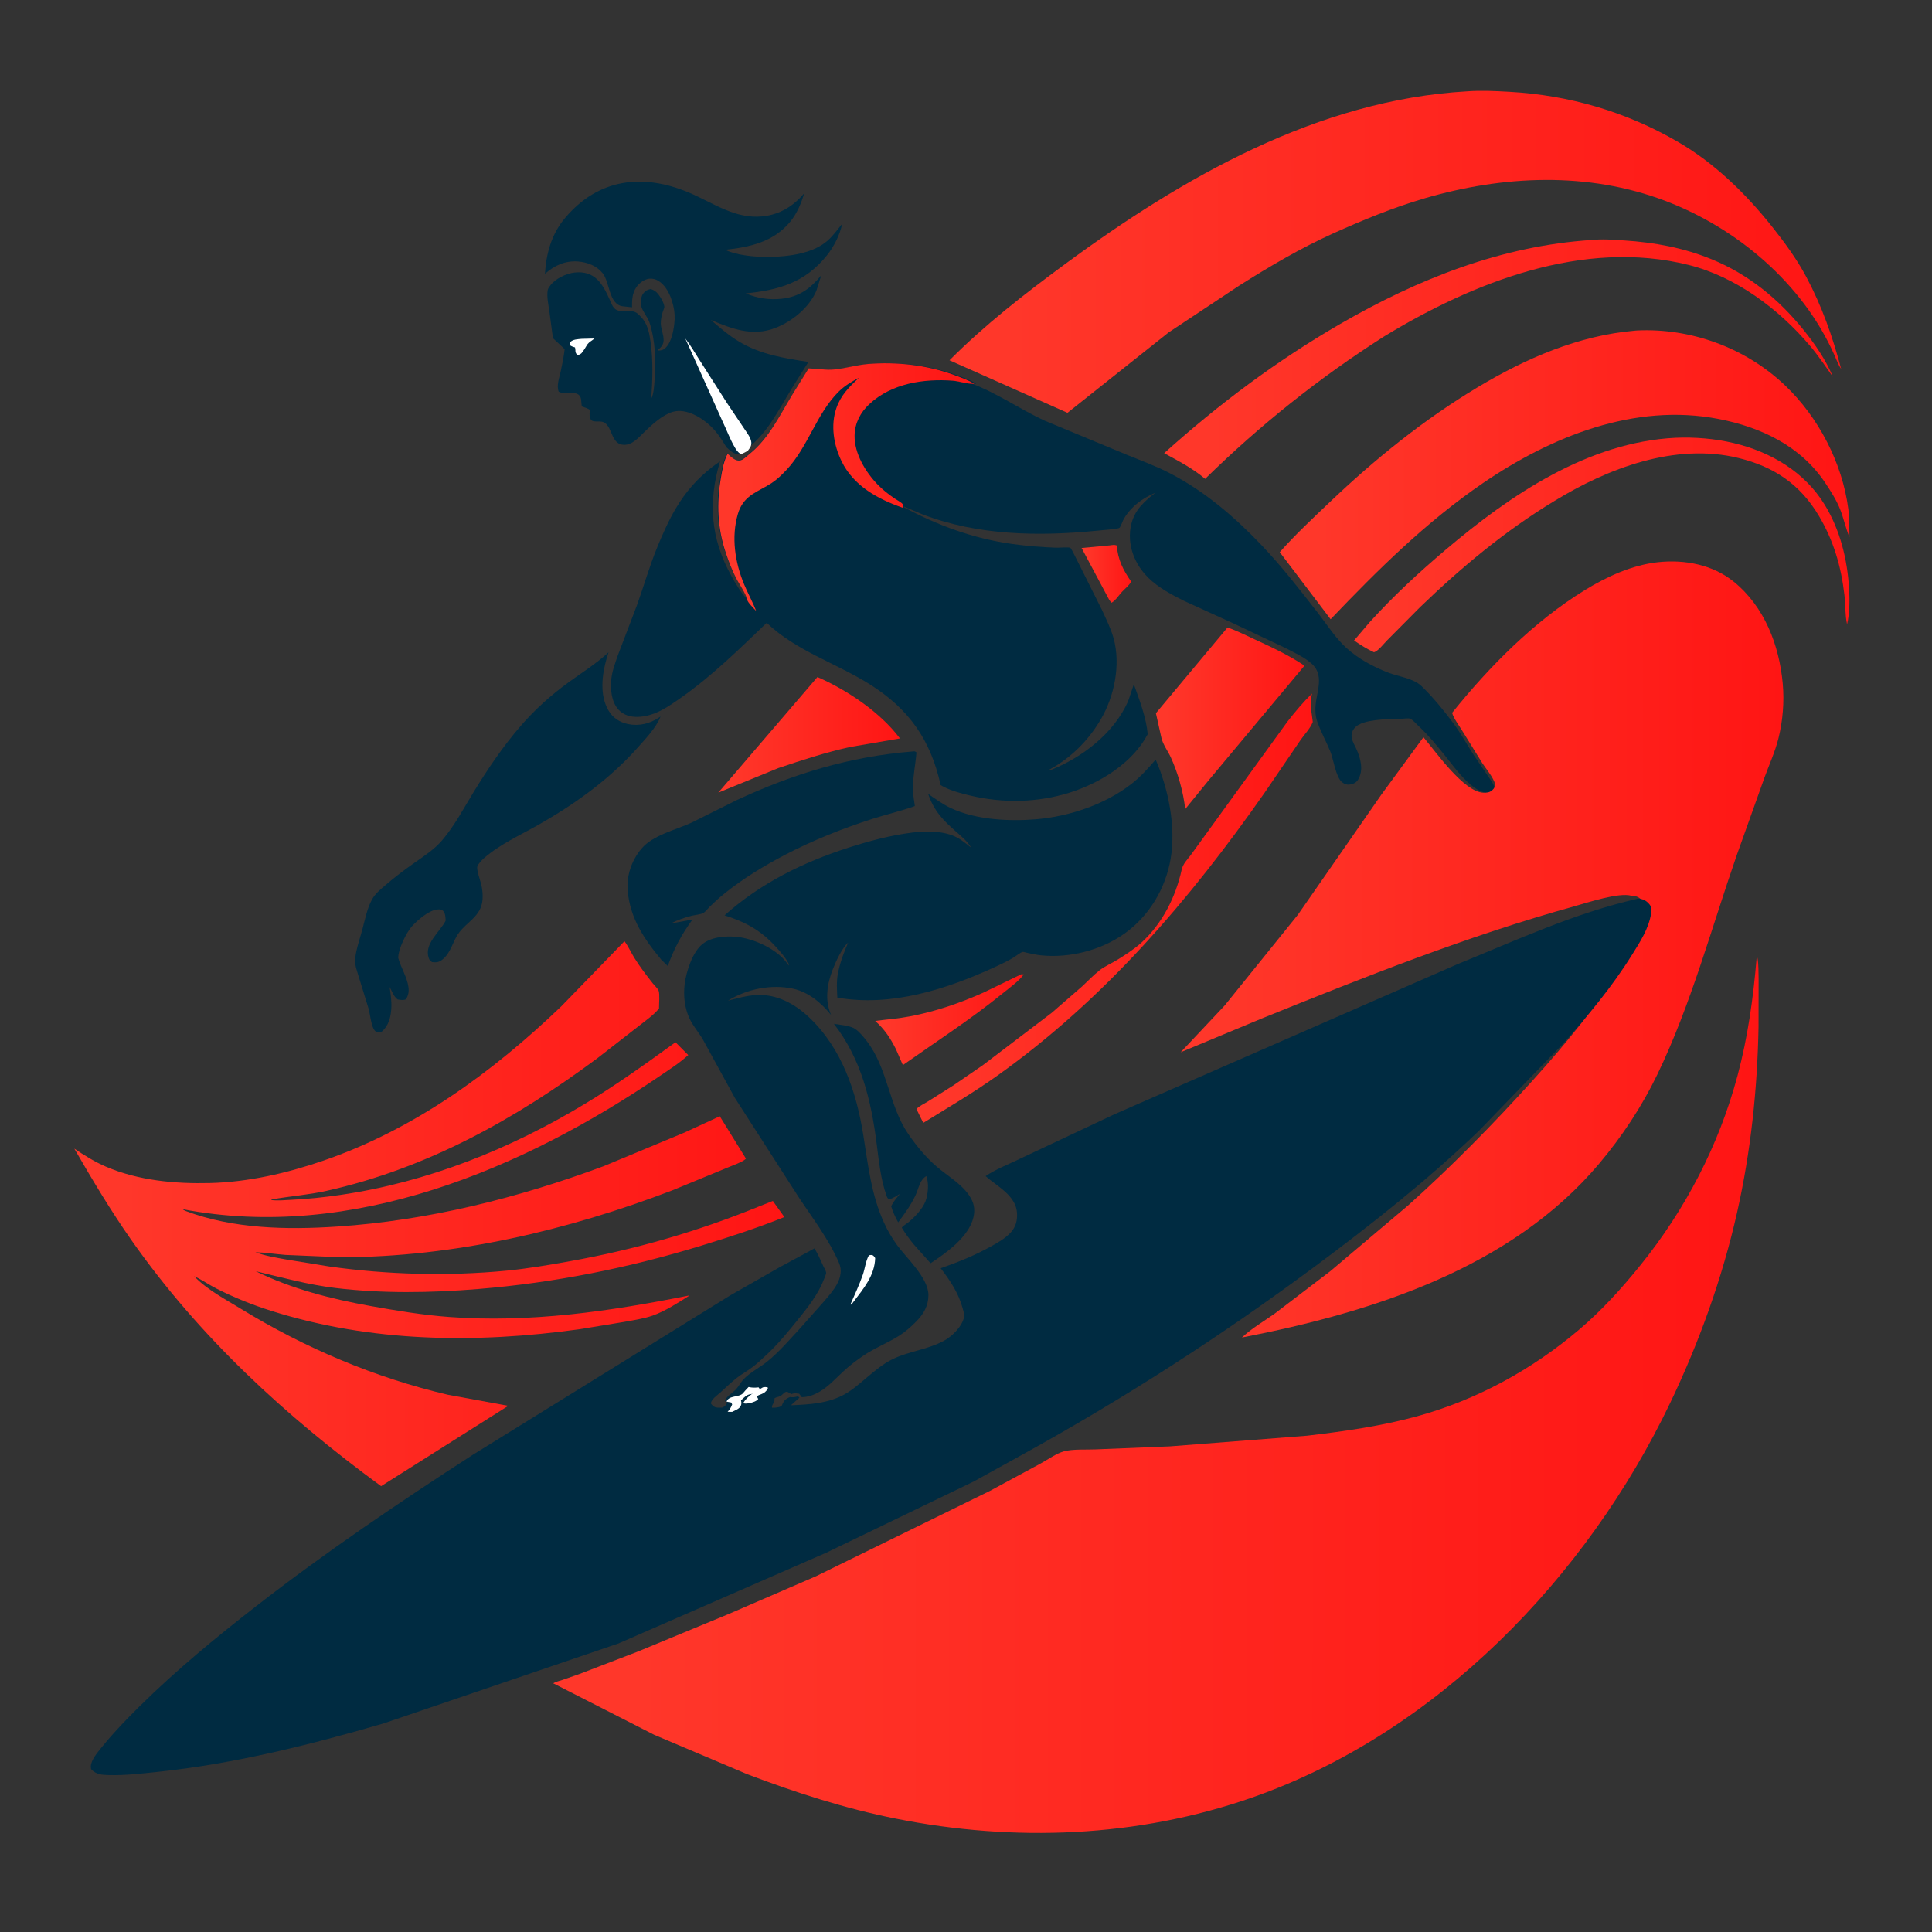 <svg width="234" height="234" viewBox="0 0 234 234" fill="none" xmlns="http://www.w3.org/2000/svg">
<rect x="0" y="0" width="234" height="234" fill="#333333" stroke="none"/>
<g clip-path="url(#clip0_1_267)">
<path d="M134.384 66.058C134.724 66.019 134.949 65.943 135.271 66.072C135.376 67.743 136.029 69.044 137 70.432C136.796 70.886 136.234 71.312 135.888 71.687C135.525 72.08 135.106 72.741 134.63 73L134.376 72.704L131 66.372L134.384 66.058Z" fill="url(#paint0_linear_1_267)"/>
<path d="M123.695 118L124 118.016C123.344 118.892 122.321 119.598 121.477 120.285C117.604 123.44 113.423 126.133 109.353 129L108.508 127.059C107.822 125.706 107.127 124.65 106 123.652C107.428 123.466 108.846 123.363 110.264 123.089C113.339 122.495 116.263 121.498 119.128 120.212L123.695 118Z" fill="url(#paint1_linear_1_267)"/>
<path d="M99.006 82C102.617 83.586 106.626 86.267 109 89.439L102.96 90.474C100.001 91.128 97.149 92.058 94.283 93.023L87.001 96L99.006 82Z" fill="url(#paint2_linear_1_267)"/>
<path d="M158.909 84L158.825 84.405C158.61 85.346 158.905 86.481 159 87.443C158.729 88.196 157.969 88.972 157.512 89.643L153.18 95.997C144.076 109.023 133.747 121.059 120.772 130.295C117.862 132.367 114.853 134.129 111.824 136L111 134.327C111.32 133.958 111.933 133.688 112.358 133.424L115.469 131.461L119.028 129.018L127.389 122.662L131.042 119.487C131.742 118.843 132.426 118.108 133.172 117.524C133.82 117.017 134.691 116.651 135.396 116.209C136.407 115.576 137.407 114.937 138.291 114.128C140.785 111.845 142.401 108.63 143.123 105.334C143.275 104.641 143.775 104.142 144.199 103.594L145.674 101.559L155.973 87.346C156.9 86.163 157.832 85.05 158.909 84Z" fill="url(#paint3_linear_1_267)"/>
<path d="M101 124L102.144 124.171C102.604 124.248 103.16 124.35 103.557 124.609C104.083 124.952 104.577 125.572 104.964 126.07C107.533 129.374 107.658 133.944 110.015 137.358C110.999 138.783 112.111 140.143 113.416 141.271C114.717 142.397 116.406 143.337 117.386 144.792C117.957 145.638 118.136 146.433 117.899 147.443C117.342 149.815 114.607 151.753 112.708 153L110.616 150.654C110.112 150.017 109.636 149.393 109.224 148.69C109.387 148.452 109.732 148.277 109.961 148.094C110.753 147.459 111.712 146.463 112.094 145.495C112.41 144.695 112.535 143.244 112.188 142.446C111.947 142.592 111.733 142.816 111.586 143.061C111.29 143.552 111.16 144.17 110.92 144.695C110.375 145.89 109.571 147.005 108.788 148.046C108.426 147.407 108.16 146.812 107.938 146.109C108.184 145.561 108.571 145.13 108.946 144.67L108.911 144.647C108.531 144.903 108.175 145.096 107.748 145.26C107.487 145.149 107.477 145.1 107.374 144.815C106.675 142.886 106.441 140.565 106.181 138.534C105.502 133.232 104.314 128.274 101 124Z" fill="#002B41"/>
<path d="M202.908 53.026C205.263 52.923 207.72 53.124 210.013 53.673C214.487 54.744 218.591 57.167 221.024 61.164C222.879 64.212 223.738 67.71 223.954 71.245C224.038 72.614 224.035 74.282 223.714 75.62C223.459 74.476 223.527 73.222 223.393 72.055C222.997 68.601 222.066 65.426 220.273 62.432C217.994 58.625 214.832 56.518 210.567 55.474C202.896 53.595 194.714 56.723 188.249 60.688C182.317 64.271 176.994 68.714 172.013 73.521L167.967 77.595C167.596 77.971 166.919 78.862 166.416 79C165.548 78.598 164.788 78.114 164 77.573L165.895 75.353C168.752 72.199 171.855 69.329 175.097 66.581C182.926 59.941 192.349 53.554 202.908 53.026Z" fill="url(#paint4_linear_1_267)"/>
<path d="M148.675 76C149.836 76.398 150.977 76.984 152.093 77.497C154.133 78.434 156.125 79.377 158 80.623L146.357 94.549L143.549 98C143.338 95.963 142.656 93.573 141.798 91.714C141.449 90.96 140.838 90.152 140.664 89.349L140 86.381L148.675 76Z" fill="url(#paint5_linear_1_267)"/>
<path d="M192.8 29.065C194.059 28.928 195.454 29.038 196.714 29.121C200.407 29.364 203.882 29.996 207.327 31.407C211.779 33.231 215.435 36.228 218.457 39.977C219.857 41.714 221.134 43.573 222 45.644C221.085 44.375 220.242 43.085 219.228 41.888C215.442 37.417 210.239 33.52 204.54 32.093C191.778 28.898 178.417 34.187 167.598 40.776C159.8 45.75 152.585 51.501 145.963 58C144.474 56.73 142.708 55.821 141 54.89C147.579 48.967 154.69 43.649 162.336 39.229C171.764 33.78 181.881 29.765 192.8 29.065Z" fill="url(#paint6_linear_1_267)"/>
<path d="M110.542 91.016C110.804 91 110.77 90.96 111 91.128C110.892 92.574 110.577 93.98 110.568 95.44C110.564 96.157 110.711 96.917 110.805 97.628C109.132 98.234 107.354 98.636 105.654 99.183C102.04 100.345 98.486 101.761 95.122 103.515C92.527 104.868 89.983 106.414 87.707 108.253C87.094 108.749 86.519 109.274 85.956 109.824C85.753 110.023 85.424 110.449 85.198 110.577C84.888 110.753 84.092 110.833 83.719 110.929C82.834 111.156 82.039 111.441 81.227 111.855L83.868 111.377C82.562 113.153 81.622 114.932 80.879 117L80.101 116.244C78.005 113.733 76.312 111.217 76.024 107.889C75.866 106.053 76.508 104.181 77.702 102.78C79.118 101.118 81.847 100.528 83.802 99.618L89.195 96.924C96.066 93.724 102.957 91.621 110.542 91.016Z" fill="#002B41"/>
<path d="M73.71 79L73.479 79.735C72.906 81.718 72.603 84.184 73.697 86.052C74.221 86.947 75.059 87.485 76.056 87.695C77.388 87.977 78.717 87.648 79.828 86.899L80.001 86.781C79.478 88.147 78.16 89.507 77.204 90.583C73.822 94.383 69.606 97.409 65.201 99.906C63.005 101.151 60.542 102.261 58.634 103.929C58.399 104.134 57.928 104.613 57.821 104.913C57.676 105.314 58.188 106.685 58.294 107.149C58.432 107.757 58.497 108.379 58.44 109.002C58.259 110.982 56.605 111.602 55.579 112.988C54.792 114.051 54.66 115.392 53.532 116.262C53.133 116.57 52.807 116.583 52.321 116.528C52.123 116.355 52.026 116.314 51.935 116.057C51.319 114.324 53.285 112.876 53.969 111.528C53.967 111.124 53.955 110.613 53.652 110.31C53.465 110.122 53.255 110.136 53.003 110.154C51.95 110.231 50.583 111.441 49.9 112.185C49.227 112.919 48.207 115.014 48.237 116.032C48.561 117.22 49.3 118.325 49.469 119.54C49.544 120.078 49.472 120.606 49.142 121.042C48.821 121.172 48.505 121.096 48.173 121.055C47.688 120.725 47.479 120.04 47.187 119.537C47.325 120.393 47.451 121.322 47.393 122.188C47.323 123.24 47.064 124.235 46.241 124.946C46.03 124.965 45.664 125.068 45.501 124.926C45.326 124.773 45.229 124.595 45.15 124.38C44.891 123.677 44.83 122.86 44.632 122.128L43.38 118.069C43.233 117.564 42.979 116.899 43.002 116.371C43.056 115.136 43.59 113.709 43.905 112.516C44.214 111.345 44.474 110.008 45.06 108.941C45.45 108.23 46.089 107.72 46.696 107.197C47.808 106.238 48.967 105.369 50.166 104.525C51.359 103.685 52.597 102.893 53.552 101.774C55.073 99.991 56.176 97.874 57.394 95.883C59.092 93.108 60.944 90.371 63.076 87.91C64.782 85.94 66.746 84.18 68.851 82.649C70.487 81.458 72.224 80.38 73.71 79Z" fill="#002B41"/>
<path d="M197.995 40.051L198.298 40.026C204.85 39.72 211.447 42.141 216.221 46.697C220.269 50.559 223.141 56.078 223.865 61.651C224.009 62.759 223.967 63.946 224 65.064C223.55 63.981 223.305 62.79 222.874 61.69C222.44 60.583 221.73 59.477 221.075 58.492C218.091 54.01 213.277 51.733 208.136 50.742C197.967 48.782 187.897 52.866 179.615 58.509C172.701 63.24 166.931 68.966 161.162 75L155 66.875C156.888 64.744 158.985 62.792 161.043 60.832C166.523 55.612 172.455 50.813 178.947 46.918C184.799 43.407 191.141 40.647 197.995 40.051Z" fill="url(#paint7_linear_1_267)"/>
<path d="M87.985 54.175C87.446 53.287 86.888 52.404 86.137 51.673C85.031 50.595 83.118 49.417 81.509 49.876C80.255 50.234 78.99 51.409 78.077 52.287C77.383 52.954 76.602 53.923 75.538 53.878C74.126 53.819 74.173 52.064 73.411 51.347C72.935 50.899 72.482 51.12 71.921 51.02C71.743 50.988 71.621 50.943 71.541 50.784C71.4 50.506 71.363 50.155 71.451 49.855L71.505 49.688C71.226 49.456 70.805 49.35 70.462 49.226L70.371 48.326C70.123 47.086 68.525 47.931 67.672 47.441C67.376 46.712 67.752 45.715 67.916 44.96C68.109 44.069 68.286 43.193 68.39 42.287L66.97 40.959L66.525 37.609C66.412 36.853 66.199 35.873 66.345 35.114C66.383 34.918 66.537 34.729 66.655 34.57C67.27 33.746 68.598 33.111 69.617 33.007C72.048 32.759 72.982 34.365 73.83 36.259C74.016 36.675 74.193 37.231 74.594 37.491C75.275 37.932 76.499 37.351 77.232 37.993L77.351 38.107L77.632 38.375C78.443 39.237 78.633 40.286 78.793 41.4C79.121 43.685 79.032 46.011 78.877 48.306C79.192 47.631 79.23 46.74 79.283 46.009C79.449 43.733 79.382 41.267 78.667 39.078C78.44 38.382 77.883 37.82 77.681 37.147C77.55 36.712 77.616 35.939 77.892 35.565C78.171 35.187 78.381 35.108 78.811 35.003C79.078 35.102 79.287 35.189 79.498 35.384C79.865 35.723 80.439 36.655 80.466 37.165C80.473 37.284 80.308 37.652 80.268 37.787C80.134 38.229 80.02 38.731 80.035 39.195C80.056 39.884 80.397 40.526 80.374 41.229C80.357 41.711 80.12 42.015 79.763 42.318L79.674 42.39L79.729 42.459C80.118 42.445 80.303 42.417 80.598 42.144C81.396 41.405 81.656 39.716 81.711 38.679C81.781 37.368 81.252 35.478 80.336 34.513C79.906 34.059 79.408 33.732 78.753 33.749C78.213 33.763 77.668 34.103 77.313 34.486C76.581 35.278 76.532 36.212 76.555 37.22L75.398 37.095C73.73 36.848 73.867 34.201 73.007 33.111C72.29 32.202 71.166 31.768 70.026 31.674C68.449 31.545 67.153 32.16 66.001 33.164C66.163 30.676 66.794 28.343 68.448 26.39C72.492 21.611 77.865 20.959 83.494 23.348C86.377 24.571 89.007 26.532 92.303 26.212C94.434 26.005 96.083 24.985 97.421 23.387C97.016 24.657 96.559 25.822 95.7 26.866C93.695 29.299 90.811 29.943 87.81 30.256C89.813 31.177 93.015 31.237 95.174 31C96.911 30.809 98.846 30.342 100.196 29.178C100.88 28.587 101.44 27.811 102 27.106C101.733 28.465 100.967 29.941 100.088 31.016C97.454 34.234 94.341 35.133 90.322 35.537C91.714 36.123 93.15 36.346 94.657 36.185C96.805 35.955 98.158 34.949 99.472 33.339L98.878 35.211C98.016 37.256 95.935 38.946 93.874 39.735C91.127 40.786 88.618 39.822 86.082 38.743C87.177 39.68 88.296 40.653 89.54 41.393C92.123 42.931 94.99 43.397 97.915 43.838L95.873 47.088C94.304 49.643 92.995 52.391 90.58 54.278C90.294 54.502 89.969 54.851 89.622 54.96C89.184 55.097 88.815 54.859 88.484 54.613L87.985 54.175Z" fill="#002B41"/>
<path d="M70.464 41.039L72.001 41L71.724 41.212C71.406 41.432 71.218 41.552 71.027 41.898C70.847 42.222 70.662 42.487 70.431 42.78C70.255 42.927 70.168 42.969 69.938 43C69.584 42.665 69.758 42.516 69.642 42.08C69.412 42.015 69.242 41.953 69.041 41.826C69.017 41.658 68.948 41.566 69.075 41.431C69.399 41.085 70.014 41.086 70.464 41.039Z" fill="white"/>
<path d="M83.001 41C83.665 41.858 84.219 42.823 84.805 43.735L88.057 48.823L90.189 51.996C90.473 52.427 90.948 53.028 90.995 53.554C91.037 54.029 90.844 54.224 90.582 54.581C90.335 54.755 90.063 54.873 89.789 55L89.667 54.954C89.372 54.795 89.157 54.46 88.992 54.178C88.408 53.178 88.005 52.056 87.502 51.014L83.001 41Z" fill="white"/>
<path d="M108.902 61.098C108.788 60.868 108.081 60.502 107.846 60.34C107.14 59.85 106.455 59.325 105.853 58.711C104.348 57.174 102.954 54.895 103.002 52.695C103.034 51.206 103.714 49.915 104.795 48.913C107.531 46.373 111.436 45.794 115.013 46.058C115.804 46.117 116.668 46.437 117.423 46.437L117.613 46.432C120.695 47.564 123.515 49.562 126.509 50.943L136.498 55.092C138.253 55.802 140.056 56.469 141.737 57.342C145.955 59.532 149.551 62.625 152.806 66.039C155.23 68.581 157.413 71.401 159.571 74.168C160.68 75.591 161.749 77.279 163.087 78.491C164.539 79.805 166.313 80.756 168.133 81.464C169.414 81.963 171.175 82.137 172.173 83.102C173.597 84.478 174.877 86.056 176.06 87.645C176.956 88.849 177.686 90.213 178.513 91.471L180.184 93.945C180.501 94.409 180.904 94.877 181 95.441C180.82 95.728 180.732 95.877 180.387 95.963C179.753 96.122 179.045 95.735 178.554 95.383C177.286 94.473 176.241 93.065 175.277 91.849C174.158 90.438 173.052 89.092 171.734 87.856C171.516 87.651 171.045 87.119 170.767 87.033C170.554 86.968 170.043 87.044 169.808 87.051C168.767 87.079 167.624 87.091 166.591 87.225C165.759 87.334 164.533 87.55 164.014 88.236C163.751 88.582 163.649 88.948 163.724 89.38C163.801 89.816 164.082 90.273 164.266 90.679C164.793 91.843 165.199 93.284 164.468 94.463C164.258 94.8 163.881 94.969 163.494 95.021C163.111 95.072 162.842 94.972 162.546 94.734C161.778 94.118 161.514 91.957 161.12 91.002C160.616 89.781 159.96 88.611 159.531 87.36C159.393 86.957 159.342 86.555 159.321 86.133C159.223 84.145 160.609 81.956 158.868 80.386C157.965 79.571 156.651 78.985 155.567 78.427L149.497 75.554L143.459 72.801C141.914 72.032 140.349 71.205 139.101 69.997C137.845 68.78 137.013 67.162 136.869 65.417C136.747 63.935 137.139 62.469 138.127 61.332C138.672 60.704 139.299 60.169 139.957 59.664C138.34 60.376 137.072 61.273 136.136 62.806C135.959 63.094 135.787 63.714 135.584 63.929C135.449 64.071 133.201 64.243 132.849 64.278C125.794 64.971 118.469 64.87 111.755 62.308L108.902 61.098Z" fill="#002B41"/>
<path d="M177.694 11.063C179.387 10.936 181.132 11.025 182.826 11.12C190.061 11.528 196.892 13.516 203.171 17.147C207.647 19.735 211.427 23.426 214.63 27.45C216.13 29.335 217.628 31.382 218.763 33.514C220.683 37.119 221.956 40.758 223 44.691C222.649 44.184 222.418 43.539 222.167 42.975C218.326 34.352 210.452 27.661 201.718 24.338C192.322 20.762 182.055 21.235 172.519 24.03C168.724 25.142 165.069 26.652 161.466 28.273C157.548 30.041 153.782 32.26 150.151 34.554L141.545 40.261L129.289 50L115 43.639C119.299 39.322 124.101 35.59 128.998 31.985C143.248 21.491 159.643 12.084 177.694 11.063Z" fill="url(#paint8_linear_1_267)"/>
<path d="M75.635 114C76.099 114.623 76.422 115.359 76.833 116.02C77.498 117.089 78.276 118.108 79.057 119.095C79.231 119.315 79.697 119.765 79.773 119.989C79.928 120.443 79.807 121.623 79.818 122.143C79.177 122.945 78.198 123.601 77.394 124.246L72.392 128.139C62.449 135.526 51.74 141.519 39.538 144.235C37.342 144.724 35.117 144.877 32.91 145.269L32.859 145.343C33.637 145.45 34.51 145.353 35.299 145.316C37.283 145.222 39.229 145.016 41.195 144.729C51.806 143.182 61.846 139.155 70.999 133.602C74.71 131.351 78.302 128.783 81.813 126.234L83.359 127.785C82.341 128.722 81.12 129.503 79.976 130.281C63.311 141.618 42.618 150.377 22.113 146.454C22.235 146.546 22.342 146.618 22.486 146.673C28.232 148.841 34.74 148.962 40.782 148.562C51.875 147.829 62.724 145.102 73.128 141.24L82.909 137.169L87.18 135.199L90.345 140.325L90.256 140.422C89.779 140.809 88.832 141.108 88.256 141.361L81.475 144.155C68.751 149.031 54.975 152.256 41.298 152.277L34.587 151.993C33.371 151.896 32.147 151.7 30.929 151.667C32.15 152.12 33.453 152.326 34.731 152.559L39.919 153.401C46.973 154.385 54.226 154.583 61.319 153.904C63.906 153.656 66.47 153.213 69.026 152.756C76.858 151.356 84.515 149.151 91.88 146.143L93.605 145.456L95.001 147.408C91.754 148.719 88.454 149.79 85.112 150.818C76.197 153.561 67.194 155.363 57.896 156.124C52.198 156.591 46.283 156.684 40.599 155.996C37.291 155.596 34.203 154.736 30.98 153.969C35.259 156.092 40.146 157.335 44.833 158.173C48.01 158.742 51.17 159.27 54.393 159.509C64.192 160.237 73.861 158.829 83.436 156.911L83.427 156.965C82.146 157.785 80.498 158.835 79.064 159.337C77.972 159.719 76.726 159.9 75.588 160.108L70.219 160.99C57.675 162.727 45.02 162.608 32.846 158.765C30.575 158.048 28.359 157.158 26.235 156.08C25.307 155.609 24.459 155.002 23.513 154.569C25.017 156.173 27.301 157.37 29.171 158.516C36.916 163.26 45.392 166.858 54.248 168.931L61.564 170.272L46.159 180C34.586 171.526 24.148 161.944 15.879 150.15C13.401 146.616 11.158 142.856 9 139.119C10.235 139.945 11.443 140.707 12.814 141.297C16.738 142.985 21.208 143.394 25.436 143.287C30.08 143.169 34.729 142.098 39.109 140.595C50.169 136.801 59.624 129.894 68.004 121.86L75.635 114Z" fill="url(#paint9_linear_1_267)"/>
<path d="M97.985 44.609C98.997 44.661 100.099 44.842 101.103 44.748C102.505 44.617 103.86 44.196 105.282 44.083C108.764 43.804 112.506 44.224 115.784 45.413C116.612 45.714 117.488 46.013 118.24 46.475L118.05 46.48C117.293 46.48 116.428 46.162 115.636 46.104C112.051 45.841 108.138 46.416 105.396 48.94C104.313 49.936 103.631 51.218 103.6 52.698C103.552 54.884 104.948 57.148 106.456 58.675C107.06 59.285 107.746 59.807 108.454 60.293C108.689 60.455 109.398 60.818 109.512 61.047L109.479 61.437C113.529 63.624 117.9 65.216 122.48 65.868C124.282 66.124 126.108 66.269 127.927 66.335C128.218 66.346 129.443 66.244 129.633 66.349C129.741 66.409 130.058 67.084 130.135 67.221L133.453 73.845C133.955 74.951 134.536 76.096 134.864 77.264C135.764 80.47 134.985 84.34 133.292 87.188C131.769 89.75 129.683 91.829 127.038 93.244L127.148 93.309C131.082 91.754 134.873 88.856 136.627 84.954L137.33 82.876C137.98 84.709 138.871 86.997 139 88.942C137.172 92.419 133.199 94.871 129.497 96.02C125.657 97.213 121.534 97.295 117.623 96.384C116.443 96.109 115.247 95.804 114.173 95.231L113.928 95.085C112.724 89.647 110.125 85.887 105.344 82.88C101.195 80.272 96.492 78.882 92.861 75.436C89.581 78.576 86.295 81.815 82.567 84.443C80.939 85.591 79.254 86.809 77.159 86.828C76.316 86.836 75.489 86.585 74.913 85.954C74.039 84.999 73.92 83.479 74.04 82.261C74.134 81.299 74.507 80.317 74.817 79.408L77.159 73.266C77.994 70.947 78.669 68.553 79.605 66.274C80.258 64.684 80.976 63.054 81.855 61.573C83.061 59.542 84.448 57.971 86.323 56.511L87.207 55.88C85.746 60.791 86.06 65.195 88.571 69.738C89.097 70.691 89.735 71.772 90.481 72.573C90.262 71.707 89.502 70.709 89.085 69.9C88.587 68.934 88.186 67.904 87.838 66.876C86.821 63.873 86.706 60.941 87.244 57.84C87.424 56.801 87.581 55.87 88.061 54.917L88.559 55.354C88.89 55.599 89.259 55.836 89.697 55.7C90.043 55.591 90.368 55.243 90.655 55.02C93.068 53.138 94.376 50.397 95.944 47.85L97.985 44.609Z" fill="#002B41"/>
<path d="M97.948 44.611C98.95 44.663 100.041 44.845 101.035 44.751C102.422 44.619 103.764 44.197 105.172 44.083C108.619 43.804 112.324 44.224 115.569 45.418C116.388 45.72 117.256 46.02 118 46.483L117.812 46.488C117.063 46.489 116.207 46.169 115.422 46.111C111.873 45.847 108 46.425 105.285 48.956C104.213 49.956 103.538 51.243 103.506 52.727C103.459 54.921 104.841 57.193 106.334 58.724C106.932 59.337 107.611 59.86 108.312 60.348C108.545 60.51 109.246 60.875 109.36 61.104L109.327 61.495C106.318 60.441 103.381 58.855 101.927 55.861C100.976 53.904 100.576 51.524 101.303 49.423C101.848 47.848 102.86 46.864 104.036 45.748C103.197 46.209 102.33 46.703 101.64 47.376C98.893 50.052 97.91 54.09 95.263 56.909C94.722 57.485 94.14 58.057 93.478 58.493C91.856 59.562 90.249 59.891 89.484 61.899L89.366 62.26C88.554 65.068 89.019 68.108 90.124 70.771C90.575 71.858 91.169 72.906 91.584 74C91.381 73.776 90.523 72.928 90.518 72.67C90.302 71.8 89.549 70.799 89.137 69.988C88.644 69.018 88.247 67.984 87.902 66.953C86.896 63.941 86.781 60.998 87.314 57.887C87.493 56.844 87.648 55.91 88.123 54.954L88.616 55.392C88.944 55.639 89.309 55.876 89.742 55.739C90.085 55.63 90.407 55.281 90.691 55.057C93.08 53.169 94.375 50.419 95.927 47.863L97.948 44.611Z" fill="url(#paint10_linear_1_267)"/>
<path d="M197.586 108.487C196.031 108.071 192.337 109.309 190.678 109.77C177.789 113.344 165.276 118.322 152.888 123.33L143 127.446L148.329 121.784L157.193 110.8L167.312 96.237L172.405 89.29C173.946 91.11 177.264 95.872 179.638 96.013C180.027 96.037 180.427 95.986 180.728 95.716C180.99 95.48 181.05 95.319 181.104 94.98C180.81 94.079 180.077 93.242 179.548 92.455L177.064 88.445C176.681 87.816 176.08 87.035 175.876 86.339C180.367 80.746 185.791 75.264 191.929 71.486C194.598 69.844 197.665 68.432 200.815 68.09C204.03 67.741 207.449 68.382 210.006 70.465C213.716 73.485 215.502 78.143 215.924 82.803C216.122 84.992 215.931 87.323 215.396 89.456C214.994 91.059 214.285 92.603 213.72 94.153L210.366 103.538C207.29 112.392 204.811 121.684 200.73 130.144C198.857 134.025 196.468 137.632 193.695 140.928C183.023 153.619 166.155 158.954 150.418 162C151.58 160.895 153.103 160.021 154.411 159.083L161.142 153.946L170.545 146C175.806 141.281 180.832 136.18 185.566 130.937C189.668 126.394 193.713 121.532 196.834 116.252C197.738 114.723 199.214 112.638 199.255 110.845C199.26 110.626 199.261 110.42 199.21 110.207L199.218 109.978C199.229 109.551 199.161 109.31 198.854 109.009C198.472 108.634 198.115 108.496 197.586 108.487Z" fill="url(#paint11_linear_1_267)"/>
<path d="M212.76 116L212.861 116.016C213.01 116.838 212.975 117.75 213 118.586L212.99 124.391C212.852 131.922 212.053 139.471 210.399 146.826C208.615 154.766 205.788 162.619 202.271 169.958C192.174 191.029 174.014 209.902 151.647 217.717C137.783 222.562 122.843 223.127 108.482 220.265C102.342 219.042 96.333 217.105 90.487 214.882L79.241 210.12L67.001 203.875C67.317 203.683 67.744 203.594 68.098 203.477L70.205 202.742L77.251 200.035L88.221 195.499L98.838 190.907L119.933 180.555L126.054 177.246C126.899 176.783 127.958 176.024 128.867 175.782C129.967 175.489 131.517 175.597 132.673 175.548L141.705 175.18L158.307 173.891C162.776 173.362 167.317 172.729 171.662 171.53C178.881 169.539 185.528 165.899 191.224 161.072C193.976 158.74 196.331 156.139 198.6 153.342C204.099 146.565 208.2 138.707 210.451 130.263C211.705 125.563 212.359 120.834 212.76 116Z" fill="url(#paint12_linear_1_267)"/>
<path d="M199.992 110.567C199.703 112.475 198.649 114.068 197.647 115.675C195.242 119.53 192.268 123.103 189.246 126.484L179.142 136.942C172.901 142.939 166.128 148.295 159.183 153.448C147.801 161.893 135.974 169.496 123.558 176.329L117.915 179.444L100.109 188.045L74.911 199.05L46.422 208.749C37.544 211.331 28.422 213.619 19.21 214.593C17.221 214.803 15.24 215.043 13.236 214.993C12.341 214.971 11.678 214.955 11.03 214.275C10.992 214.034 10.983 213.848 11.052 213.61C11.277 212.832 11.983 212.035 12.491 211.415C13.86 209.743 15.374 208.174 16.912 206.657C21.334 202.295 26.1 198.366 30.999 194.555C39.464 187.97 48.333 181.975 57.337 176.156L88.447 156.894L94.435 153.479L98.648 151.203C99.063 151.874 99.382 152.609 99.707 153.328C99.794 153.521 100.041 153.933 100.064 154.127C100.083 154.288 99.873 154.75 99.813 154.907C99.092 156.789 97.816 158.372 96.564 159.928C95.453 161.308 94.296 162.71 93.009 163.93C92.436 164.473 91.847 165.029 91.226 165.517C90.592 166.014 89.871 166.394 89.237 166.891C88.53 167.446 87.864 168.104 87.193 168.706C86.802 169.056 86.201 169.436 86.093 169.971C86.18 170.087 86.246 170.189 86.359 170.285C86.672 170.553 87.122 170.493 87.504 170.483C87.826 170.34 87.931 170.143 88.109 169.856C87.847 169.753 87.948 169.835 87.795 169.628C88.101 169.033 88.585 168.816 89.05 168.363C89.462 167.964 89.701 167.429 90.095 167.019C90.87 166.212 92.043 165.621 92.927 164.907C94.41 163.712 95.655 162.23 96.949 160.839L99.888 157.527C100.399 156.916 100.968 156.273 101.355 155.573C101.592 155.144 101.757 154.695 101.813 154.206C101.863 153.775 101.789 153.358 101.619 152.961C100.397 150.111 98.435 147.572 96.733 144.995L88.987 132.944L85.193 126.013C84.57 124.901 83.746 124.099 83.302 122.854C82.884 121.684 82.781 120.485 82.917 119.253C83.086 117.729 83.892 115.215 85.161 114.279C86.368 113.388 88.258 113.309 89.683 113.533C91.592 113.832 94.185 115.048 95.306 116.645L95.545 116.952C95.528 116.714 95.559 116.784 95.447 116.581C95.058 115.88 94.527 115.287 93.99 114.697C92.15 112.675 90.332 111.694 87.757 110.864C92.132 106.957 97.27 104.429 102.818 102.651C105.321 101.849 107.869 101.167 110.482 100.842C112.182 100.63 114.281 100.614 115.846 101.403C116.482 101.723 117.055 102.218 117.614 102.655C117.199 101.938 116.527 101.37 115.911 100.83C114.249 99.375 113.155 98.288 112.413 96.151C113.306 96.776 114.209 97.431 115.201 97.893C118.222 99.299 122.234 99.504 125.524 99.224C129.538 98.882 133.865 97.427 137.057 94.93C138.151 94.074 139.073 93.053 139.971 92C141.523 95.567 142.448 100.151 141.785 104.022C141.168 107.625 139.174 110.972 136.17 113.095C133.321 115.109 129.531 116.064 126.073 115.708C125.505 115.649 124.937 115.513 124.379 115.398C124.279 115.378 123.962 115.276 123.867 115.291C123.642 115.327 122.955 115.859 122.714 116.001C122.002 116.422 121.265 116.777 120.513 117.121C114.6 119.828 107.983 121.971 101.417 120.83C101.369 119.929 101.305 118.863 101.473 117.976C101.735 116.602 102.164 115.449 102.727 114.166C101.957 114.866 101.262 116.402 100.881 117.364C100.168 119.167 99.871 121.117 100.655 122.923C99.48 121.478 97.918 120.147 96.046 119.746C93.403 119.18 90.442 119.786 88.166 121.197C89.322 120.909 90.486 120.562 91.682 120.513C94.11 120.413 96.239 121.565 97.978 123.202C101.973 126.965 103.736 132.267 104.573 137.547C105.141 141.126 105.542 144.775 107.077 148.104C107.5 149.02 108.013 149.923 108.604 150.741C109.775 152.36 112.452 154.774 112.45 156.863C112.45 158.161 111.869 159.14 110.99 160.041C110.377 160.669 109.633 161.326 108.889 161.792C107.468 162.682 105.902 163.279 104.503 164.241C103.65 164.827 102.818 165.464 102.063 166.173C101.184 166.997 100.362 167.906 99.32 168.529C98.651 168.929 97.899 169.216 97.114 169.225L96.794 168.806C96.519 168.769 96.262 168.716 95.99 168.801L95.856 168.857L95.341 168.557C95.16 168.581 95.075 168.614 94.939 168.737C94.709 168.946 94.575 169.107 94.263 169.183C94.072 169.229 93.962 169.255 93.796 169.376C93.906 169.9 93.42 170.103 93.51 170.497C93.949 170.5 94.25 170.487 94.656 170.314C94.915 169.691 95.059 169.469 95.684 169.205C96.012 169.261 96.222 169.229 96.546 169.148L96.656 169.119L96.824 169.285L95.799 170.203C98.011 170.117 100.361 169.978 102.329 168.859C103.325 168.293 104.185 167.52 105.057 166.786C106.002 165.991 106.962 165.19 108.074 164.638C110.092 163.639 112.372 163.482 114.39 162.357C115.359 161.817 116.554 160.631 116.764 159.51C116.824 159.195 116.67 158.735 116.583 158.419C116.083 156.587 115.078 155.095 113.935 153.608C116.038 152.875 118.078 152.048 120.027 150.961C120.856 150.499 121.773 149.986 122.419 149.277C123.023 148.613 123.231 147.813 123.181 146.933C123.059 144.807 120.811 143.716 119.371 142.453C120.588 141.616 122.155 141.021 123.49 140.367L135.042 134.927L176.428 116.822C183.57 113.914 190.827 110.545 198.371 108.85C198.899 108.859 199.255 108.998 199.637 109.372C199.943 109.672 200.01 109.913 199.999 110.339L199.992 110.567Z" fill="#002B41"/>
<path d="M92.403 168.037C92.65 167.988 92.762 167.98 93.001 168.061L92.989 168.223C92.755 168.548 92.593 168.718 92.191 168.868C91.967 168.952 91.829 168.973 91.679 169.158L91.836 169.446C91.595 169.74 91.216 169.819 90.856 169.942C90.539 169.984 90.311 170.045 90.001 169.949C90.562 169.033 91.446 168.567 92.403 168.037Z" fill="white"/>
<path d="M90.658 168.002L90.711 168C91.088 168.082 91.341 168.086 91.724 168.053L91.877 168.038L92.001 168.206L91.813 168.503C91.52 168.67 91.276 168.825 90.938 168.857C90.414 168.908 90.141 169.258 89.746 169.608C89.797 169.843 89.832 170.007 89.735 170.238C89.559 170.657 89.047 170.81 88.678 171L88.125 170.997C88.4 170.692 88.531 170.494 88.678 170.103L88.564 169.866L88.001 169.764C88.263 168.976 89.537 169.269 89.987 168.748L90.284 168.4L90.658 168.002Z" fill="white"/>
<path d="M105.241 152.035L105.477 152C105.794 152.004 105.854 152.162 106 152.376C105.93 154.519 104.596 156.064 103.312 157.756L103.131 158H103C103.517 156.811 104.075 155.628 104.5 154.407C104.772 153.628 104.838 152.763 105.241 152.035Z" fill="white"/>
</g>
<defs>
<linearGradient id="paint0_linear_1_267" x1="131.409" y1="69.505" x2="137" y2="69.505" gradientUnits="userSpaceOnUse">
<stop stop-color="#FF372A"/>
<stop offset="1" stop-color="#FF1514"/>
</linearGradient>
<linearGradient id="paint1_linear_1_267" x1="107.226" y1="123.507" x2="124" y2="123.507" gradientUnits="userSpaceOnUse">
<stop stop-color="#FF372A"/>
<stop offset="1" stop-color="#FF1514"/>
</linearGradient>
<linearGradient id="paint2_linear_1_267" x1="88.499" y1="89.009" x2="109" y2="89.009" gradientUnits="userSpaceOnUse">
<stop stop-color="#FF372A"/>
<stop offset="1" stop-color="#FF1514"/>
</linearGradient>
<linearGradient id="paint3_linear_1_267" x1="114.27" y1="110.035" x2="159" y2="110.035" gradientUnits="userSpaceOnUse">
<stop stop-color="#FF372A"/>
<stop offset="1" stop-color="#FF1514"/>
</linearGradient>
<linearGradient id="paint4_linear_1_267" x1="168.087" y1="66.017" x2="224" y2="66.017" gradientUnits="userSpaceOnUse">
<stop stop-color="#FF372A"/>
<stop offset="1" stop-color="#FF1514"/>
</linearGradient>
<linearGradient id="paint5_linear_1_267" x1="141.226" y1="87.015" x2="158" y2="87.015" gradientUnits="userSpaceOnUse">
<stop stop-color="#FF372A"/>
<stop offset="1" stop-color="#FF1514"/>
</linearGradient>
<linearGradient id="paint6_linear_1_267" x1="146.517" y1="43.519" x2="222" y2="43.519" gradientUnits="userSpaceOnUse">
<stop stop-color="#FF372A"/>
<stop offset="1" stop-color="#FF1514"/>
</linearGradient>
<linearGradient id="paint7_linear_1_267" x1="159.7" y1="57.523" x2="224" y2="57.523" gradientUnits="userSpaceOnUse">
<stop stop-color="#FF372A"/>
<stop offset="1" stop-color="#FF1514"/>
</linearGradient>
<linearGradient id="paint8_linear_1_267" x1="122.356" y1="30.526" x2="223" y2="30.526" gradientUnits="userSpaceOnUse">
<stop stop-color="#FF372A"/>
<stop offset="1" stop-color="#FF1514"/>
</linearGradient>
<linearGradient id="paint9_linear_1_267" x1="14.858" y1="147.044" x2="95" y2="147.044" gradientUnits="userSpaceOnUse">
<stop stop-color="#FF372A"/>
<stop offset="1" stop-color="#FF1514"/>
</linearGradient>
<linearGradient id="paint10_linear_1_267" x1="89.112" y1="59.02" x2="118" y2="59.02" gradientUnits="userSpaceOnUse">
<stop stop-color="#FF372A"/>
<stop offset="1" stop-color="#FF1514"/>
</linearGradient>
<linearGradient id="paint11_linear_1_267" x1="147.972" y1="115.063" x2="216" y2="115.063" gradientUnits="userSpaceOnUse">
<stop stop-color="#FF372A"/>
<stop offset="1" stop-color="#FF1514"/>
</linearGradient>
<linearGradient id="paint12_linear_1_267" x1="76.944" y1="169.071" x2="213" y2="169.071" gradientUnits="userSpaceOnUse">
<stop stop-color="#FF372A"/>
<stop offset="1" stop-color="#FF1514"/>
</linearGradient>
<clipPath id="clip0_1_267">
<rect width="234" height="234" fill="white" transform="translate(0)"/>
</clipPath>
</defs>
</svg>
